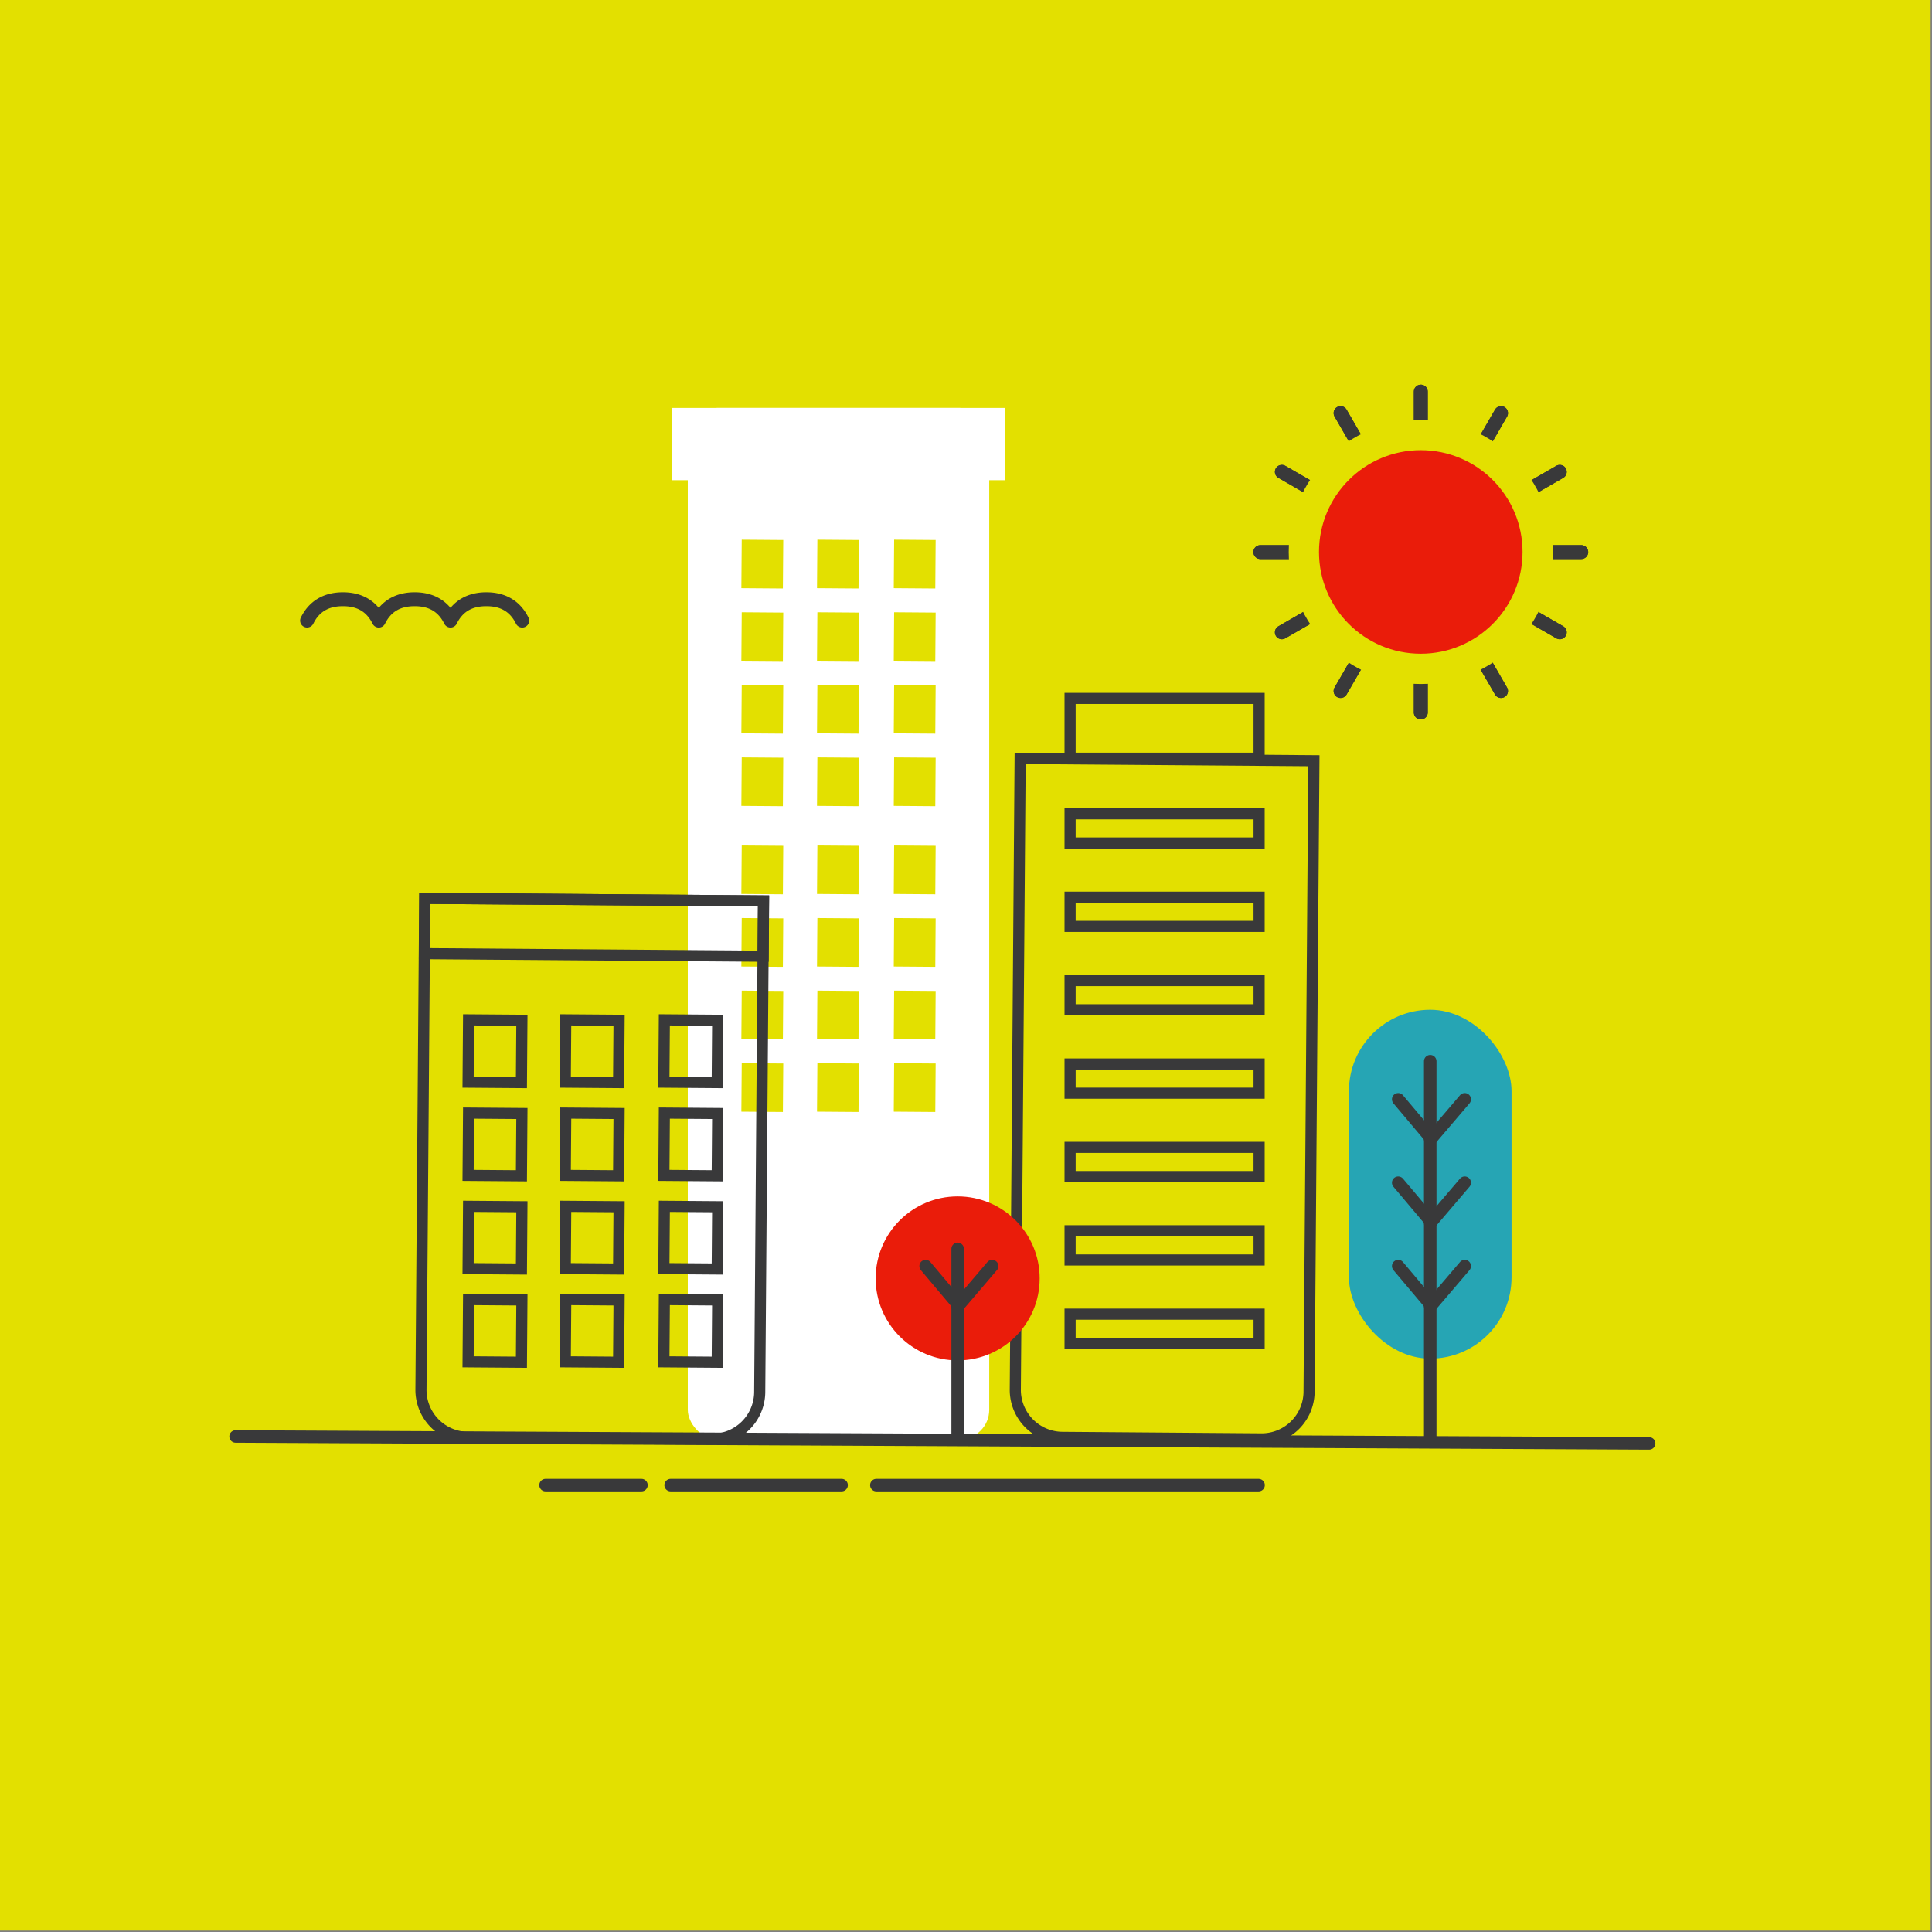 <svg id="Layer_1" data-name="Layer 1" xmlns="http://www.w3.org/2000/svg" viewBox="0 0 1390 1390">
  <rect x="0" y="0" width="1390" height="1390" fill="#808080" stroke="none"/>
  <rect width="1389" height="1389" fill="#e3e000"/>
  <rect x="494.835" y="293.5" width="216.875" height="742" rx="21.179" fill="#fff"/>
  <g>
    <rect x="533.514" y="608.398" width="29.872" height="34.884" transform="translate(4.811 -4.184) rotate(0.439)" fill="#e3e000"/>
    <rect x="643.159" y="608.398" width="29.872" height="34.884" transform="translate(4.815 -5.024) rotate(0.439)" fill="#e3e000"/>
    <rect x="587.935" y="608.398" width="29.872" height="34.884" transform="translate(4.813 -4.601) rotate(0.439)" fill="#e3e000"/>
    <rect x="533.514" y="660.61" width="29.872" height="34.884" transform="translate(5.211 -4.182) rotate(0.439)" fill="#e3e000"/>
    <rect x="643.159" y="660.61" width="29.872" height="34.884" transform="translate(5.215 -5.023) rotate(0.439)" fill="#e3e000"/>
    <rect x="587.935" y="660.61" width="29.872" height="34.884" transform="translate(5.213 -4.599) rotate(0.439)" fill="#e3e000"/>
    <rect x="533.514" y="712.822" width="29.872" height="34.884" transform="translate(5.612 -4.181) rotate(0.439)" fill="#e3e000"/>
    <rect x="643.159" y="712.822" width="29.872" height="34.884" transform="translate(5.615 -5.021) rotate(0.439)" fill="#e3e000"/>
    <rect x="587.935" y="712.822" width="29.872" height="34.884" transform="translate(5.613 -4.598) rotate(0.439)" fill="#e3e000"/>
    <rect x="533.514" y="765.034" width="29.872" height="34.884" transform="translate(6.012 -4.179) rotate(0.439)" fill="#e3e000"/>
    <rect x="643.159" y="765.034" width="29.872" height="34.884" transform="translate(6.015 -5.019) rotate(0.439)" fill="#e3e000"/>
    <rect x="587.935" y="765.034" width="29.872" height="34.884" transform="translate(6.013 -4.596) rotate(0.439)" fill="#e3e000"/>
  </g>
  <rect x="970.5" y="726.5" width="117" height="251" rx="58.5" fill="#26a5b4"/>
  <rect x="483.71" y="293.5" width="239.125" height="52" fill="#fff"/>
  <path d="M304.087,647.256H547.807a0,0,0,0,1,0,0v353.418a34.15,34.15,0,0,1-34.15,34.15H338.236a34.15,34.15,0,0,1-34.15-34.15V647.256a0,0,0,0,1,0,0Z" transform="translate(6.457 -3.239) rotate(0.439)" fill="none" stroke="#39393a" stroke-miterlimit="10" stroke-width="8"/>
  <path d="M732.077,546.5H943.438a0,0,0,0,1,0,0v454.048a34.15,34.15,0,0,1-34.15,34.15H766.227a34.15,34.15,0,0,1-34.15-34.15V546.5a0,0,0,0,1,0,0Z" transform="translate(6.082 -6.396) rotate(0.439)" fill="none" stroke="#39393a" stroke-miterlimit="10" stroke-width="8"/>
  <rect x="336.938" y="733.898" width="38.377" height="44.817" transform="translate(5.805 -2.707) rotate(0.439)" fill="none" stroke="#39393a" stroke-miterlimit="10" stroke-width="8"/>
  <rect x="477.804" y="733.898" width="38.377" height="44.817" transform="translate(5.81 -3.786) rotate(0.439)" fill="none" stroke="#39393a" stroke-miterlimit="10" stroke-width="8"/>
  <rect x="406.855" y="733.898" width="38.377" height="44.817" transform="translate(5.807 -3.242) rotate(0.439)" fill="none" stroke="#39393a" stroke-miterlimit="10" stroke-width="8"/>
  <rect x="336.938" y="800.978" width="38.377" height="44.817" transform="translate(6.319 -2.705) rotate(0.439)" fill="none" stroke="#39393a" stroke-miterlimit="10" stroke-width="8"/>
  <rect x="477.804" y="800.978" width="38.377" height="44.817" transform="translate(6.324 -3.784) rotate(0.439)" fill="none" stroke="#39393a" stroke-miterlimit="10" stroke-width="8"/>
  <rect x="406.855" y="800.978" width="38.377" height="44.817" transform="translate(6.321 -3.24) rotate(0.439)" fill="none" stroke="#39393a" stroke-miterlimit="10" stroke-width="8"/>
  <rect x="336.938" y="868.057" width="38.377" height="44.817" transform="translate(6.833 -2.703) rotate(0.439)" fill="none" stroke="#39393a" stroke-miterlimit="10" stroke-width="8"/>
  <rect x="477.804" y="868.057" width="38.377" height="44.817" transform="translate(6.838 -3.782) rotate(0.439)" fill="none" stroke="#39393a" stroke-miterlimit="10" stroke-width="8"/>
  <rect x="406.855" y="868.057" width="38.377" height="44.817" transform="translate(6.835 -3.238) rotate(0.439)" fill="none" stroke="#39393a" stroke-miterlimit="10" stroke-width="8"/>
  <rect x="336.938" y="935.136" width="38.377" height="44.817" transform="translate(7.347 -2.701) rotate(0.439)" fill="none" stroke="#39393a" stroke-miterlimit="10" stroke-width="8"/>
  <rect x="477.804" y="935.136" width="38.377" height="44.817" transform="translate(7.351 -3.78) rotate(0.439)" fill="none" stroke="#39393a" stroke-miterlimit="10" stroke-width="8"/>
  <rect x="406.855" y="935.136" width="38.377" height="44.817" transform="translate(7.349 -3.236) rotate(0.439)" fill="none" stroke="#39393a" stroke-miterlimit="10" stroke-width="8"/>
  <g>
    <rect x="533.514" y="388.398" width="29.872" height="34.884" transform="translate(3.126 -4.19) rotate(0.439)" fill="#e3e000"/>
    <rect x="643.159" y="388.398" width="29.872" height="34.884" transform="translate(3.129 -5.031) rotate(0.439)" fill="#e3e000"/>
    <rect x="587.935" y="388.398" width="29.872" height="34.884" transform="translate(3.127 -4.607) rotate(0.439)" fill="#e3e000"/>
    <rect x="533.514" y="440.61" width="29.872" height="34.884" transform="translate(3.526 -4.189) rotate(0.439)" fill="#e3e000"/>
    <rect x="643.159" y="440.61" width="29.872" height="34.884" transform="translate(3.529 -5.029) rotate(0.439)" fill="#e3e000"/>
    <rect x="587.935" y="440.61" width="29.872" height="34.884" transform="translate(3.527 -4.606) rotate(0.439)" fill="#e3e000"/>
    <rect x="533.514" y="492.822" width="29.872" height="34.884" transform="translate(3.926 -4.187) rotate(0.439)" fill="#e3e000"/>
    <rect x="643.159" y="492.822" width="29.872" height="34.884" transform="translate(3.929 -5.027) rotate(0.439)" fill="#e3e000"/>
    <rect x="587.935" y="492.822" width="29.872" height="34.884" transform="translate(3.927 -4.604) rotate(0.439)" fill="#e3e000"/>
    <rect x="533.514" y="545.034" width="29.872" height="34.884" transform="translate(4.326 -4.186) rotate(0.439)" fill="#e3e000"/>
    <rect x="643.159" y="545.034" width="29.872" height="34.884" transform="translate(4.329 -5.026) rotate(0.439)" fill="#e3e000"/>
    <rect x="587.935" y="545.034" width="29.872" height="34.884" transform="translate(4.327 -4.603) rotate(0.439)" fill="#e3e000"/>
  </g>
  <rect x="305.51" y="647.271" width="243.713" height="39.778" transform="translate(5.124 -3.255) rotate(0.439)" fill="none" stroke="#39393a" stroke-miterlimit="10" stroke-width="8"/>
  <rect x="769.888" y="502.5" width="136" height="43" fill="none" stroke="#39393a" stroke-miterlimit="10" stroke-width="8"/>
  <rect x="769.888" y="585.5" width="136" height="21" fill="none" stroke="#39393a" stroke-miterlimit="10" stroke-width="8"/>
  <rect x="769.888" y="645.5" width="136" height="21" fill="none" stroke="#39393a" stroke-miterlimit="10" stroke-width="8"/>
  <rect x="769.888" y="705.5" width="136" height="21" fill="none" stroke="#39393a" stroke-miterlimit="10" stroke-width="8"/>
  <rect x="769.888" y="765.5" width="136" height="21" fill="none" stroke="#39393a" stroke-miterlimit="10" stroke-width="8"/>
  <rect x="769.888" y="825.5" width="136" height="21" fill="none" stroke="#39393a" stroke-miterlimit="10" stroke-width="8"/>
  <rect x="769.888" y="885.5" width="136" height="21" fill="none" stroke="#39393a" stroke-miterlimit="10" stroke-width="8"/>
  <rect x="769.888" y="945.5" width="136" height="21" fill="none" stroke="#39393a" stroke-miterlimit="10" stroke-width="8"/>
  <circle cx="689" cy="919.773" r="58.5" fill="#ea1c0a" stroke="#ea1c0a" stroke-miterlimit="10"/>
  <line x1="689" y1="1035.5" x2="689" y2="898.5" fill="#fff" stroke="#39393a" stroke-linecap="round" stroke-linejoin="round" stroke-width="9"/>
  <line x1="713.818" y1="910.909" x2="689" y2="939.998" fill="#fff" stroke="#39393a" stroke-linecap="round" stroke-linejoin="round" stroke-width="9"/>
  <line x1="665.955" y1="910.909" x2="688.773" y2="937.998" fill="#fff" stroke="#39393a" stroke-linecap="round" stroke-linejoin="round" stroke-width="9"/>
  <line x1="1029" y1="1035.5" x2="1029" y2="763.5" fill="#fff" stroke="#39393a" stroke-linecap="round" stroke-linejoin="round" stroke-width="9"/>
  <line x1="1053.818" y1="910.909" x2="1029" y2="939.998" fill="#fff" stroke="#39393a" stroke-linecap="round" stroke-linejoin="round" stroke-width="9"/>
  <line x1="1005.955" y1="910.909" x2="1028.773" y2="937.998" fill="#fff" stroke="#39393a" stroke-linecap="round" stroke-linejoin="round" stroke-width="9"/>
  <line x1="1053.818" y1="850.909" x2="1029" y2="879.998" fill="#fff" stroke="#39393a" stroke-linecap="round" stroke-linejoin="round" stroke-width="9"/>
  <line x1="1005.955" y1="850.909" x2="1028.773" y2="877.998" fill="#fff" stroke="#39393a" stroke-linecap="round" stroke-linejoin="round" stroke-width="9"/>
  <line x1="1053.818" y1="790.909" x2="1029" y2="819.998" fill="#fff" stroke="#39393a" stroke-linecap="round" stroke-linejoin="round" stroke-width="9"/>
  <line x1="1005.955" y1="790.909" x2="1028.773" y2="817.998" fill="#fff" stroke="#39393a" stroke-linecap="round" stroke-linejoin="round" stroke-width="9"/>
  <line x1="169.5" y1="1033.5" x2="1186.5" y2="1038.5" fill="#fff" stroke="#39393a" stroke-linecap="round" stroke-linejoin="round" stroke-width="9"/>
  <line x1="630.5" y1="1068.5" x2="905.5" y2="1068.5" fill="#fff" stroke="#39393a" stroke-linecap="round" stroke-linejoin="round" stroke-width="9"/>
  <line x1="482.5" y1="1068.5" x2="605.5" y2="1068.5" fill="#fff" stroke="#39393a" stroke-linecap="round" stroke-linejoin="round" stroke-width="9"/>
  <line x1="392.5" y1="1068.5" x2="461.5" y2="1068.5" fill="#fff" stroke="#39393a" stroke-linecap="round" stroke-linejoin="round" stroke-width="9"/>
  <path d="M375.72,451.5a5,5,0,0,1-4.487-2.788c-4.243-8.593-11.015-12.6-21.315-12.6s-17.071,4-21.313,12.6a5,5,0,0,1-8.967,0c-4.242-8.594-11.016-12.6-21.315-12.6s-17.072,4-21.314,12.6a5,5,0,0,1-4.483,2.786h0a5,5,0,0,1-4.484-2.787c-4.242-8.593-11.015-12.6-21.313-12.6s-17.073,4-21.315,12.6a5,5,0,0,1-8.967-4.426c5.868-11.887,16.338-18.169,30.282-18.169,10.9,0,19.681,3.842,25.8,11.2,6.116-7.357,14.9-11.2,25.8-11.2s19.682,3.842,25.8,11.2c6.115-7.357,14.9-11.2,25.8-11.2,13.943,0,24.414,6.282,30.281,18.169a5,5,0,0,1-4.479,7.214Z" fill="#39393a"/>
  <g>
    <polyline points="1022.215 281.758 1022.215 397.197 1079.934 297.224" fill="none" stroke="#39393a" stroke-linecap="round" stroke-linejoin="round" stroke-width="10"/>
    <polyline points="1079.934 297.224 1022.215 397.197 1122.188 339.477" fill="none" stroke="#39393a" stroke-linecap="round" stroke-linejoin="round" stroke-width="10"/>
    <polyline points="1122.188 339.477 1022.215 397.197 1137.654 397.197" fill="none" stroke="#39393a" stroke-linecap="round" stroke-linejoin="round" stroke-width="10"/>
    <polyline points="1137.654 397.197 1022.215 397.197 1122.188 454.916" fill="none" stroke="#39393a" stroke-linecap="round" stroke-linejoin="round" stroke-width="10"/>
    <polyline points="1122.188 454.916 1022.215 397.197 1079.934 497.17" fill="none" stroke="#39393a" stroke-linecap="round" stroke-linejoin="round" stroke-width="10"/>
    <polyline points="1079.934 497.17 1022.215 397.197 1022.215 512.636" fill="none" stroke="#39393a" stroke-linecap="round" stroke-linejoin="round" stroke-width="10"/>
    <polyline points="1022.215 512.636 1022.215 397.197 964.495 497.17" fill="none" stroke="#39393a" stroke-linecap="round" stroke-linejoin="round" stroke-width="10"/>
    <polyline points="964.495 497.17 1022.215 397.197 922.242 454.916" fill="none" stroke="#39393a" stroke-linecap="round" stroke-linejoin="round" stroke-width="10"/>
    <polyline points="922.242 454.916 1022.215 397.197 906.776 397.197" fill="none" stroke="#39393a" stroke-linecap="round" stroke-linejoin="round" stroke-width="10"/>
    <polyline points="906.776 397.197 1022.215 397.197 922.242 339.477" fill="none" stroke="#39393a" stroke-linecap="round" stroke-linejoin="round" stroke-width="10"/>
    <polyline points="922.242 339.477 1022.215 397.197 964.495 297.224" fill="none" stroke="#39393a" stroke-linecap="round" stroke-linejoin="round" stroke-width="10"/>
    <polyline points="964.495 297.224 1022.215 397.197 1022.215 281.758" fill="none" stroke="#39393a" stroke-linecap="round" stroke-linejoin="round" stroke-width="10"/>
  </g>
  <circle cx="1022.188" cy="397.112" r="95" fill="#e3e000"/>
  <circle cx="1022.188" cy="397.112" r="72.723" fill="#ea1c0a" stroke="#ea1c0a" stroke-miterlimit="10"/>
</svg>
